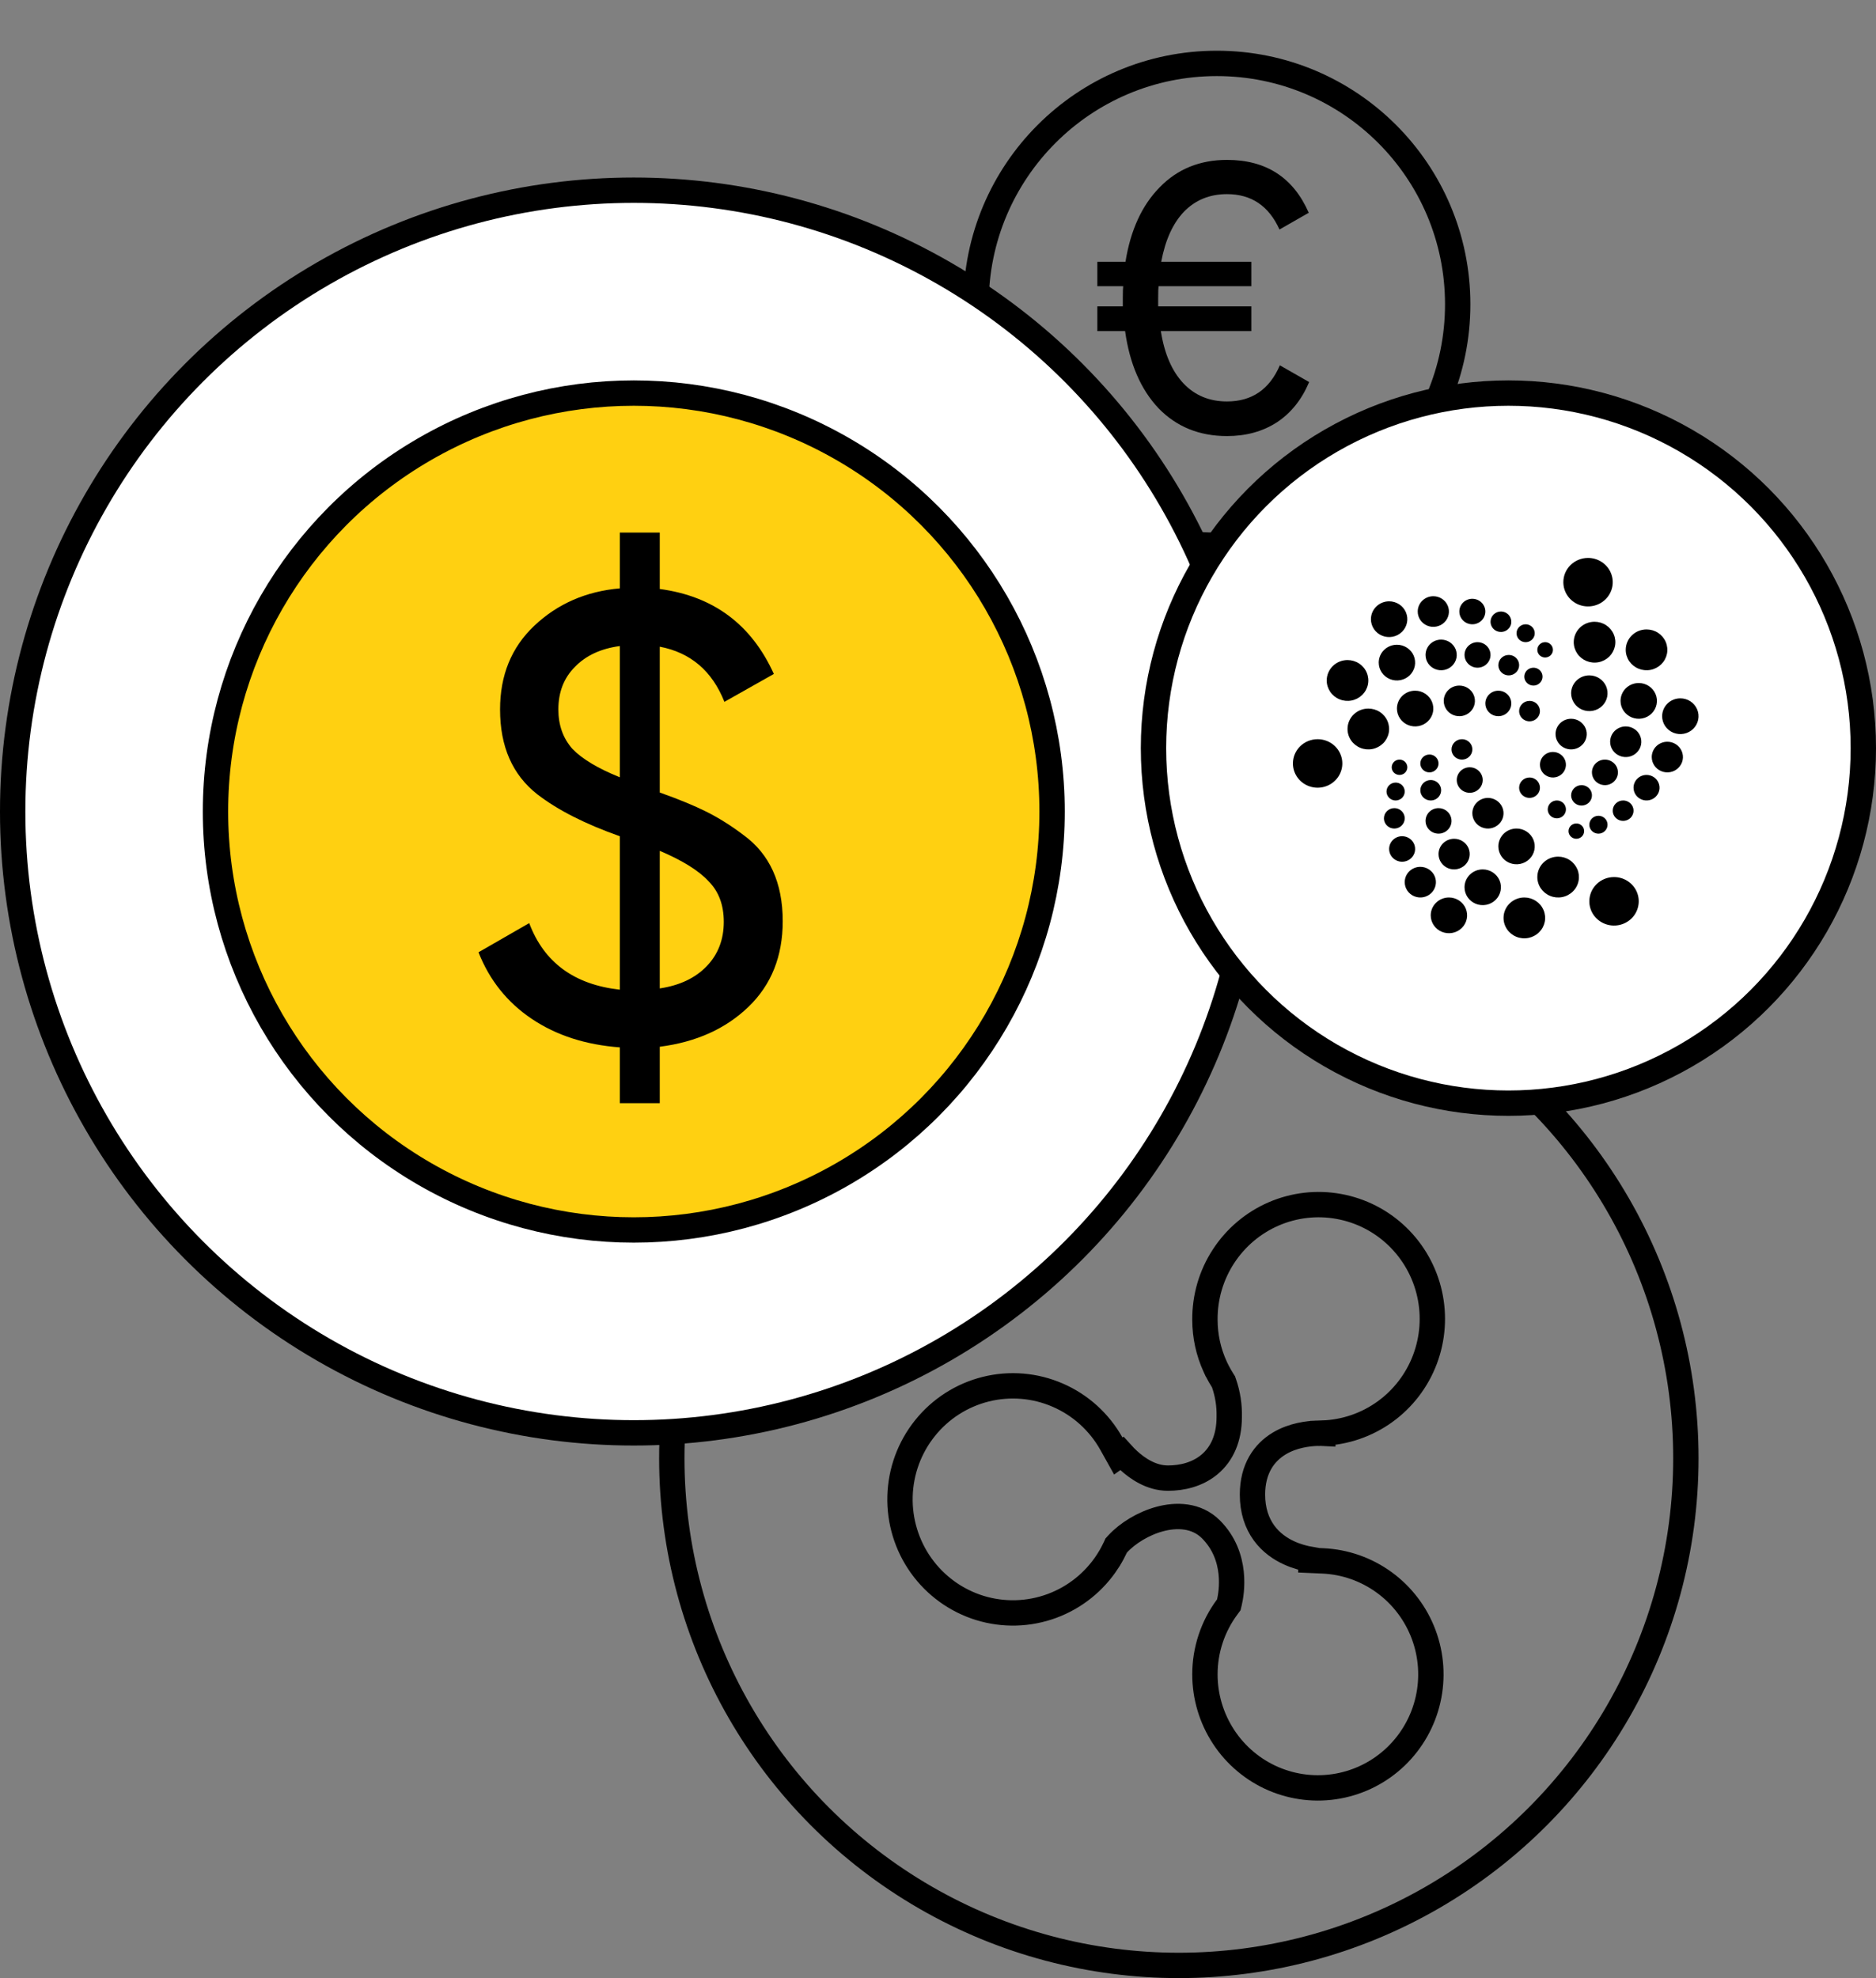 <svg width="74" height="78" viewBox="0 0 74 78" fill="none" xmlns="http://www.w3.org/2000/svg">
  <rect x="0" y="0" width="74" height="78" fill="#808080" stroke="none"/>
  <circle cx="48" cy="12" r="9.5" stroke="black"/>
  <circle cx="46.5" cy="57.5" r="20" stroke="black"/>
  <path d="M50.847 61.232C51.16 61.376 51.468 61.451 51.706 61.492V61.528L52.184 61.549C53.055 61.588 53.897 61.884 54.603 62.399C55.309 62.914 55.85 63.626 56.157 64.448C56.464 65.269 56.525 66.163 56.33 67.019C56.136 67.875 55.695 68.654 55.064 69.26C54.433 69.866 53.639 70.272 52.78 70.428C51.921 70.585 51.036 70.484 50.233 70.14C49.431 69.795 48.746 69.221 48.266 68.489C47.785 67.756 47.528 66.898 47.529 66.021V66.02C47.529 65.063 47.838 64.131 48.409 63.364L48.471 63.28L48.495 63.179C48.575 62.836 48.84 61.378 47.765 60.304L47.765 60.304C47.188 59.727 46.386 59.725 45.745 59.899C45.097 60.074 44.47 60.461 44.081 60.886L44.029 60.943L43.997 61.013C43.92 61.178 43.834 61.338 43.737 61.492L43.69 61.566L43.69 61.568C43.166 62.375 42.398 62.991 41.498 63.324C40.583 63.663 39.584 63.691 38.652 63.405C37.72 63.118 36.907 62.532 36.338 61.737C35.769 60.942 35.475 59.98 35.502 59.001C35.528 58.021 35.874 57.078 36.486 56.315C37.097 55.552 37.941 55.012 38.887 54.777C39.833 54.542 40.83 54.625 41.724 55.014C42.619 55.402 43.362 56.074 43.84 56.928L44.111 57.413L44.249 57.315C44.324 57.398 44.411 57.488 44.509 57.578C44.848 57.891 45.399 58.285 46.07 58.285C46.625 58.285 47.232 58.145 47.709 57.747C48.2 57.337 48.486 56.709 48.488 55.877C48.5 55.423 48.43 54.971 48.281 54.542L48.262 54.487L48.23 54.437C48.152 54.314 48.081 54.189 48.015 54.06L47.992 54.014L47.987 54.008L47.934 53.893C47.667 53.312 47.529 52.679 47.529 52.039L47.529 52.036C47.523 51.15 47.777 50.282 48.26 49.541C48.742 48.8 49.431 48.218 50.24 47.867C51.05 47.517 51.944 47.414 52.81 47.572C53.678 47.729 54.48 48.139 55.116 48.751C55.753 49.364 56.196 50.151 56.39 51.015C56.584 51.88 56.52 52.782 56.206 53.61C55.893 54.438 55.343 55.155 54.627 55.67C53.91 56.186 53.059 56.478 52.178 56.51L52.178 56.517C52.158 56.516 52.134 56.515 52.106 56.515L52.087 56.514L52.068 56.515C52.056 56.516 52.046 56.517 52.038 56.517L52.022 56.518C52.019 56.518 52.015 56.518 52.012 56.518C52 56.517 51.984 56.516 51.965 56.516H51.957L51.949 56.516C51.623 56.527 51.006 56.59 50.456 56.922C49.868 57.277 49.405 57.912 49.405 58.934C49.405 59.558 49.577 60.058 49.86 60.447C50.139 60.83 50.504 61.075 50.847 61.232Z" stroke="black"/>
  <circle cx="25" cy="32" r="24.5" fill="white" stroke="black"/>
  <circle cx="25" cy="32" r="16.5" fill="#FFD011" stroke="black"/>
  <circle cx="59.5" cy="29.5" r="14" fill="white" stroke="black"/>
  <path fill-rule="evenodd" clip-rule="evenodd" d="M51.974 29.148C52.167 29.148 52.355 29.204 52.516 29.309C52.676 29.414 52.801 29.563 52.874 29.738C52.948 29.913 52.968 30.105 52.93 30.291C52.892 30.476 52.8 30.646 52.663 30.78C52.527 30.914 52.353 31.005 52.164 31.042C51.975 31.079 51.779 31.06 51.602 30.988C51.423 30.915 51.271 30.793 51.164 30.635C51.057 30.478 51 30.293 51 30.104C51 29.85 51.103 29.607 51.285 29.428C51.468 29.248 51.716 29.148 51.974 29.148V29.148ZM63.667 34.584C63.859 34.584 64.048 34.64 64.208 34.745C64.368 34.85 64.493 34.999 64.567 35.174C64.641 35.349 64.66 35.541 64.622 35.727C64.585 35.912 64.492 36.083 64.356 36.217C64.219 36.35 64.046 36.441 63.857 36.478C63.668 36.515 63.472 36.496 63.294 36.424C63.116 36.352 62.964 36.229 62.856 36.072C62.749 35.914 62.692 35.729 62.692 35.54C62.692 35.287 62.795 35.043 62.978 34.864C63.16 34.685 63.408 34.584 63.667 34.584V34.584ZM62.641 22C62.834 22 63.022 22.056 63.182 22.161C63.343 22.266 63.468 22.416 63.541 22.59C63.615 22.765 63.634 22.957 63.597 23.143C63.559 23.328 63.466 23.499 63.33 23.633C63.194 23.766 63.02 23.858 62.831 23.894C62.642 23.931 62.446 23.912 62.268 23.84C62.09 23.768 61.938 23.645 61.831 23.488C61.724 23.33 61.667 23.145 61.667 22.956C61.667 22.703 61.769 22.459 61.952 22.28C62.135 22.101 62.383 22 62.641 22V22ZM53.154 26.027C53.316 26.027 53.475 26.074 53.61 26.163C53.745 26.251 53.85 26.377 53.912 26.524C53.974 26.671 53.99 26.833 53.959 26.989C53.927 27.146 53.849 27.289 53.734 27.402C53.619 27.514 53.473 27.591 53.314 27.622C53.155 27.653 52.99 27.637 52.84 27.576C52.69 27.515 52.562 27.412 52.472 27.28C52.382 27.147 52.333 26.991 52.333 26.832C52.333 26.619 52.42 26.414 52.574 26.263C52.727 26.112 52.936 26.027 53.154 26.027ZM53.974 27.94C54.137 27.94 54.295 27.987 54.43 28.075C54.565 28.164 54.67 28.29 54.732 28.437C54.794 28.584 54.811 28.746 54.779 28.902C54.747 29.058 54.669 29.202 54.555 29.314C54.44 29.427 54.294 29.504 54.134 29.535C53.975 29.566 53.81 29.55 53.66 29.489C53.51 29.428 53.382 29.325 53.292 29.192C53.202 29.06 53.154 28.904 53.154 28.745C53.154 28.531 53.24 28.326 53.394 28.175C53.548 28.024 53.757 27.94 53.974 27.94ZM62.897 24.517C63.06 24.517 63.218 24.564 63.353 24.652C63.488 24.741 63.593 24.867 63.656 25.014C63.718 25.161 63.734 25.323 63.702 25.479C63.67 25.636 63.592 25.779 63.478 25.892C63.363 26.004 63.217 26.081 63.057 26.112C62.898 26.143 62.733 26.127 62.583 26.066C62.434 26.005 62.305 25.902 62.215 25.77C62.125 25.637 62.077 25.481 62.077 25.322C62.077 25.109 62.163 24.904 62.317 24.753C62.471 24.602 62.68 24.517 62.897 24.517ZM64.949 24.819C65.111 24.819 65.27 24.866 65.405 24.954C65.54 25.043 65.645 25.169 65.707 25.316C65.769 25.463 65.785 25.625 65.754 25.781C65.722 25.938 65.644 26.081 65.529 26.194C65.414 26.306 65.268 26.383 65.109 26.414C64.95 26.445 64.785 26.429 64.635 26.368C64.485 26.307 64.357 26.204 64.266 26.072C64.176 25.939 64.128 25.783 64.128 25.624C64.128 25.411 64.215 25.206 64.368 25.055C64.522 24.904 64.731 24.819 64.949 24.819ZM61.462 33.779C61.624 33.779 61.782 33.826 61.917 33.914C62.052 34.003 62.157 34.129 62.22 34.276C62.282 34.423 62.298 34.585 62.266 34.741C62.235 34.897 62.157 35.041 62.042 35.153C61.927 35.266 61.781 35.343 61.622 35.374C61.462 35.405 61.297 35.389 61.148 35.328C60.998 35.267 60.87 35.164 60.779 35.031C60.689 34.899 60.641 34.743 60.641 34.584C60.641 34.37 60.727 34.165 60.881 34.014C61.035 33.863 61.244 33.779 61.462 33.779ZM60.128 35.389C60.291 35.389 60.449 35.437 60.584 35.525C60.719 35.614 60.824 35.739 60.886 35.886C60.948 36.034 60.965 36.196 60.933 36.352C60.901 36.508 60.823 36.651 60.708 36.764C60.594 36.877 60.447 36.953 60.288 36.984C60.129 37.016 59.964 37 59.814 36.939C59.664 36.878 59.536 36.775 59.446 36.642C59.356 36.51 59.308 36.354 59.308 36.195C59.308 35.981 59.394 35.776 59.548 35.625C59.702 35.474 59.911 35.389 60.128 35.389ZM59.821 32.671C59.962 32.671 60.101 32.712 60.219 32.79C60.337 32.867 60.429 32.977 60.484 33.106C60.538 33.235 60.552 33.377 60.525 33.513C60.497 33.65 60.429 33.776 60.328 33.874C60.228 33.973 60.1 34.04 59.961 34.067C59.821 34.094 59.677 34.08 59.546 34.027C59.415 33.974 59.302 33.883 59.224 33.767C59.145 33.651 59.103 33.515 59.103 33.376C59.103 33.189 59.178 33.01 59.313 32.877C59.447 32.745 59.63 32.671 59.821 32.671ZM58.487 34.282C58.629 34.282 58.768 34.323 58.886 34.401C59.004 34.478 59.096 34.588 59.151 34.717C59.205 34.846 59.219 34.987 59.191 35.124C59.164 35.261 59.095 35.386 58.995 35.485C58.894 35.583 58.767 35.651 58.627 35.678C58.488 35.705 58.344 35.691 58.212 35.638C58.081 35.584 57.969 35.494 57.89 35.378C57.811 35.262 57.769 35.126 57.769 34.987C57.769 34.8 57.845 34.62 57.98 34.488C58.114 34.356 58.297 34.282 58.487 34.282V34.282ZM57.154 35.389C57.296 35.389 57.435 35.431 57.553 35.508C57.671 35.586 57.763 35.696 57.817 35.824C57.871 35.953 57.886 36.095 57.858 36.231C57.83 36.368 57.762 36.494 57.661 36.592C57.561 36.691 57.433 36.758 57.294 36.785C57.155 36.812 57.01 36.798 56.879 36.745C56.748 36.692 56.636 36.601 56.557 36.486C56.478 36.37 56.436 36.233 56.436 36.094C56.436 35.907 56.511 35.728 56.646 35.596C56.781 35.464 56.963 35.389 57.154 35.389V35.389ZM62.692 26.631C62.834 26.631 62.973 26.672 63.091 26.75C63.209 26.827 63.301 26.937 63.356 27.066C63.41 27.195 63.424 27.336 63.397 27.473C63.369 27.61 63.3 27.735 63.2 27.834C63.1 27.932 62.972 28 62.832 28.027C62.693 28.054 62.549 28.04 62.418 27.987C62.286 27.933 62.174 27.843 62.095 27.727C62.017 27.611 61.974 27.475 61.974 27.336C61.974 27.149 62.05 26.969 62.185 26.837C62.319 26.705 62.502 26.631 62.692 26.631ZM64.641 26.933C64.783 26.933 64.922 26.974 65.04 27.052C65.158 27.129 65.25 27.239 65.304 27.368C65.359 27.497 65.373 27.638 65.345 27.775C65.317 27.912 65.249 28.037 65.149 28.136C65.048 28.234 64.92 28.302 64.781 28.329C64.642 28.356 64.498 28.342 64.366 28.289C64.235 28.235 64.123 28.145 64.044 28.029C63.965 27.913 63.923 27.777 63.923 27.638C63.923 27.451 63.999 27.271 64.133 27.139C64.268 27.007 64.451 26.933 64.641 26.933V26.933ZM66.282 27.537C66.424 27.537 66.563 27.578 66.681 27.656C66.799 27.733 66.891 27.843 66.945 27.972C67 28.101 67.014 28.242 66.986 28.379C66.959 28.516 66.89 28.641 66.79 28.74C66.689 28.838 66.561 28.906 66.422 28.933C66.283 28.96 66.138 28.946 66.007 28.893C65.876 28.839 65.764 28.749 65.685 28.633C65.606 28.517 65.564 28.381 65.564 28.242C65.564 28.055 65.64 27.875 65.774 27.743C65.909 27.611 66.092 27.537 66.282 27.537ZM54.795 23.711C54.937 23.711 55.076 23.753 55.194 23.83C55.312 23.908 55.404 24.018 55.458 24.146C55.513 24.275 55.527 24.417 55.499 24.554C55.471 24.69 55.403 24.816 55.303 24.914C55.202 25.013 55.074 25.08 54.935 25.107C54.796 25.134 54.651 25.12 54.52 25.067C54.389 25.014 54.277 24.924 54.198 24.808C54.119 24.692 54.077 24.555 54.077 24.416C54.077 24.229 54.153 24.05 54.287 23.918C54.422 23.786 54.605 23.711 54.795 23.711V23.711ZM55.103 25.423C55.245 25.423 55.383 25.464 55.501 25.542C55.62 25.619 55.712 25.729 55.766 25.858C55.82 25.987 55.834 26.128 55.807 26.265C55.779 26.402 55.711 26.527 55.61 26.626C55.51 26.724 55.382 26.791 55.243 26.819C55.103 26.846 54.959 26.832 54.828 26.779C54.697 26.725 54.584 26.635 54.506 26.519C54.427 26.403 54.385 26.267 54.385 26.128C54.385 25.941 54.46 25.761 54.595 25.629C54.73 25.497 54.912 25.423 55.103 25.423ZM55.821 27.235C55.962 27.235 56.101 27.276 56.219 27.354C56.337 27.431 56.429 27.541 56.484 27.67C56.538 27.799 56.552 27.94 56.525 28.077C56.497 28.214 56.429 28.339 56.328 28.438C56.228 28.536 56.1 28.604 55.961 28.631C55.821 28.658 55.677 28.644 55.546 28.591C55.415 28.537 55.302 28.447 55.224 28.331C55.145 28.215 55.103 28.079 55.103 27.94C55.103 27.753 55.178 27.573 55.313 27.441C55.447 27.309 55.63 27.235 55.821 27.235V27.235ZM57.564 27.034C57.686 27.034 57.805 27.069 57.906 27.135C58.007 27.202 58.086 27.296 58.133 27.406C58.179 27.517 58.191 27.638 58.168 27.755C58.144 27.873 58.085 27.98 57.999 28.065C57.913 28.149 57.803 28.207 57.684 28.23C57.565 28.253 57.441 28.241 57.329 28.196C57.216 28.15 57.12 28.073 57.052 27.973C56.985 27.874 56.949 27.757 56.949 27.638C56.949 27.477 57.014 27.324 57.129 27.21C57.244 27.097 57.401 27.034 57.564 27.034V27.034ZM56.846 25.221C56.968 25.221 57.087 25.257 57.188 25.323C57.289 25.39 57.368 25.484 57.415 25.594C57.461 25.705 57.474 25.826 57.45 25.943C57.426 26.061 57.367 26.168 57.281 26.253C57.195 26.337 57.086 26.395 56.966 26.418C56.847 26.441 56.723 26.429 56.611 26.384C56.498 26.338 56.402 26.26 56.334 26.161C56.267 26.062 56.231 25.945 56.231 25.826C56.231 25.665 56.296 25.512 56.411 25.398C56.526 25.285 56.683 25.221 56.846 25.221ZM58.692 31.463C58.814 31.463 58.933 31.498 59.034 31.565C59.135 31.631 59.214 31.726 59.261 31.836C59.307 31.946 59.32 32.068 59.296 32.185C59.272 32.302 59.214 32.41 59.127 32.494C59.041 32.579 58.932 32.636 58.812 32.66C58.693 32.683 58.569 32.671 58.457 32.625C58.344 32.579 58.248 32.502 58.181 32.403C58.113 32.303 58.077 32.187 58.077 32.067C58.077 31.907 58.142 31.753 58.257 31.64C58.373 31.527 58.529 31.463 58.692 31.463ZM57.359 33.074C57.481 33.074 57.6 33.109 57.701 33.176C57.802 33.242 57.881 33.336 57.928 33.447C57.974 33.557 57.986 33.678 57.962 33.796C57.939 33.913 57.88 34.02 57.794 34.105C57.708 34.189 57.598 34.247 57.479 34.27C57.36 34.294 57.236 34.282 57.123 34.236C57.011 34.19 56.915 34.113 56.847 34.013C56.78 33.914 56.744 33.797 56.744 33.678C56.744 33.518 56.808 33.364 56.924 33.251C57.039 33.138 57.196 33.074 57.359 33.074ZM56.026 34.181C56.147 34.181 56.266 34.217 56.367 34.283C56.469 34.349 56.548 34.444 56.594 34.554C56.641 34.664 56.653 34.786 56.629 34.903C56.605 35.02 56.547 35.128 56.461 35.212C56.375 35.297 56.265 35.354 56.146 35.378C56.026 35.401 55.903 35.389 55.79 35.343C55.678 35.298 55.582 35.22 55.514 35.121C55.446 35.022 55.41 34.905 55.41 34.785C55.41 34.625 55.475 34.471 55.59 34.358C55.706 34.245 55.862 34.181 56.026 34.181V34.181ZM61.974 28.342C62.096 28.342 62.215 28.378 62.316 28.444C62.417 28.511 62.496 28.605 62.543 28.715C62.59 28.826 62.602 28.947 62.578 29.064C62.554 29.181 62.496 29.289 62.41 29.373C62.323 29.458 62.214 29.515 62.094 29.539C61.975 29.562 61.851 29.55 61.739 29.504C61.626 29.459 61.53 29.381 61.463 29.282C61.395 29.183 61.359 29.066 61.359 28.946C61.359 28.786 61.424 28.633 61.539 28.519C61.655 28.406 61.811 28.342 61.974 28.342ZM64.128 28.644C64.25 28.644 64.369 28.68 64.47 28.746C64.571 28.812 64.65 28.907 64.697 29.017C64.743 29.128 64.755 29.249 64.732 29.366C64.708 29.483 64.649 29.591 64.563 29.675C64.477 29.76 64.368 29.817 64.248 29.841C64.129 29.864 64.005 29.852 63.893 29.806C63.78 29.761 63.684 29.683 63.617 29.584C63.549 29.485 63.513 29.368 63.513 29.248C63.513 29.088 63.578 28.934 63.693 28.821C63.809 28.708 63.965 28.644 64.128 28.644ZM65.769 29.248C65.891 29.248 66.01 29.284 66.111 29.35C66.212 29.416 66.291 29.511 66.338 29.621C66.384 29.732 66.397 29.853 66.373 29.97C66.349 30.087 66.29 30.195 66.204 30.279C66.118 30.364 66.009 30.422 65.889 30.445C65.77 30.468 65.646 30.456 65.534 30.41C65.421 30.365 65.325 30.287 65.258 30.188C65.19 30.089 65.154 29.972 65.154 29.852C65.154 29.692 65.219 29.538 65.334 29.425C65.45 29.312 65.606 29.248 65.769 29.248ZM64.949 30.557C65.05 30.557 65.149 30.587 65.234 30.642C65.318 30.697 65.384 30.776 65.422 30.868C65.461 30.96 65.472 31.061 65.452 31.159C65.432 31.256 65.383 31.346 65.311 31.416C65.24 31.487 65.148 31.535 65.049 31.554C64.949 31.573 64.846 31.564 64.752 31.525C64.659 31.487 64.579 31.423 64.522 31.34C64.466 31.257 64.436 31.16 64.436 31.06C64.436 30.927 64.49 30.799 64.586 30.704C64.682 30.61 64.813 30.557 64.949 30.557ZM63.308 29.953C63.409 29.953 63.508 29.983 63.593 30.038C63.677 30.093 63.743 30.172 63.782 30.264C63.82 30.356 63.83 30.457 63.811 30.555C63.791 30.652 63.742 30.742 63.67 30.812C63.599 30.883 63.507 30.931 63.408 30.95C63.308 30.97 63.205 30.959 63.111 30.921C63.018 30.883 62.938 30.819 62.881 30.736C62.825 30.653 62.795 30.556 62.795 30.456C62.795 30.323 62.849 30.195 62.945 30.1C63.041 30.006 63.172 29.953 63.308 29.953V29.953ZM61.256 29.651C61.358 29.651 61.457 29.68 61.541 29.736C61.626 29.791 61.691 29.87 61.73 29.962C61.769 30.054 61.779 30.155 61.759 30.253C61.74 30.35 61.691 30.44 61.619 30.51C61.547 30.581 61.456 30.629 61.356 30.648C61.257 30.668 61.154 30.657 61.06 30.619C60.967 30.581 60.886 30.517 60.83 30.434C60.774 30.351 60.744 30.254 60.744 30.154C60.744 30.021 60.798 29.893 60.894 29.798C60.99 29.704 61.12 29.651 61.256 29.651V29.651ZM59.103 27.235C59.204 27.235 59.303 27.264 59.388 27.32C59.472 27.375 59.538 27.454 59.576 27.546C59.615 27.638 59.625 27.739 59.605 27.837C59.586 27.934 59.537 28.024 59.465 28.094C59.394 28.165 59.302 28.212 59.203 28.232C59.103 28.251 59 28.241 58.906 28.203C58.813 28.165 58.733 28.101 58.676 28.018C58.62 27.935 58.59 27.838 58.59 27.738C58.59 27.605 58.644 27.477 58.74 27.382C58.836 27.288 58.967 27.235 59.103 27.235ZM58.282 25.322C58.383 25.322 58.483 25.352 58.567 25.407C58.651 25.462 58.717 25.541 58.756 25.633C58.795 25.725 58.805 25.826 58.785 25.924C58.765 26.021 58.716 26.111 58.645 26.181C58.573 26.252 58.482 26.3 58.382 26.319C58.283 26.339 58.179 26.329 58.086 26.291C57.992 26.252 57.912 26.188 57.856 26.105C57.799 26.022 57.769 25.925 57.769 25.826C57.769 25.692 57.823 25.564 57.919 25.47C58.016 25.375 58.146 25.322 58.282 25.322ZM58.077 23.611C58.178 23.611 58.278 23.64 58.362 23.696C58.446 23.751 58.512 23.829 58.551 23.922C58.59 24.013 58.6 24.115 58.58 24.212C58.56 24.31 58.511 24.4 58.44 24.47C58.368 24.54 58.276 24.588 58.177 24.608C58.078 24.627 57.974 24.617 57.881 24.579C57.787 24.541 57.707 24.477 57.651 24.394C57.594 24.311 57.564 24.214 57.564 24.114C57.564 23.981 57.618 23.853 57.714 23.758C57.81 23.664 57.941 23.611 58.077 23.611ZM57.974 30.255C58.076 30.255 58.175 30.285 58.259 30.34C58.344 30.395 58.409 30.474 58.448 30.566C58.487 30.658 58.497 30.759 58.477 30.857C58.458 30.954 58.409 31.044 58.337 31.114C58.265 31.185 58.174 31.233 58.074 31.252C57.975 31.271 57.872 31.262 57.778 31.223C57.684 31.185 57.604 31.121 57.548 31.038C57.492 30.955 57.462 30.858 57.462 30.758C57.462 30.625 57.516 30.497 57.612 30.402C57.708 30.308 57.838 30.255 57.974 30.255V30.255ZM56.744 31.866C56.845 31.866 56.944 31.895 57.029 31.951C57.113 32.006 57.179 32.084 57.217 32.176C57.256 32.269 57.266 32.37 57.247 32.467C57.227 32.565 57.178 32.655 57.106 32.725C57.035 32.795 56.943 32.843 56.844 32.863C56.744 32.882 56.641 32.872 56.547 32.834C56.454 32.796 56.373 32.732 56.317 32.649C56.261 32.566 56.231 32.469 56.231 32.369C56.231 32.236 56.285 32.108 56.381 32.013C56.477 31.919 56.608 31.866 56.744 31.866ZM55.308 32.973C55.409 32.973 55.508 33.003 55.593 33.058C55.677 33.113 55.743 33.192 55.782 33.284C55.82 33.376 55.83 33.477 55.811 33.575C55.791 33.672 55.742 33.762 55.67 33.832C55.599 33.903 55.507 33.951 55.408 33.97C55.308 33.99 55.205 33.98 55.111 33.941C55.018 33.903 54.938 33.839 54.881 33.756C54.825 33.673 54.795 33.576 54.795 33.477C54.795 33.343 54.849 33.215 54.945 33.121C55.041 33.026 55.172 32.973 55.308 32.973ZM55 31.866C55.081 31.866 55.16 31.889 55.228 31.934C55.295 31.978 55.348 32.041 55.379 32.114C55.41 32.188 55.418 32.269 55.402 32.347C55.386 32.425 55.347 32.497 55.29 32.553C55.233 32.609 55.16 32.648 55.08 32.663C55.001 32.679 54.918 32.671 54.843 32.641C54.768 32.61 54.704 32.558 54.659 32.492C54.614 32.426 54.59 32.348 54.59 32.269C54.59 32.162 54.633 32.059 54.71 31.984C54.787 31.908 54.891 31.866 55 31.866ZM56.436 30.758C56.517 30.758 56.596 30.782 56.664 30.826C56.731 30.87 56.784 30.933 56.815 31.007C56.846 31.081 56.854 31.162 56.838 31.24C56.822 31.318 56.783 31.39 56.726 31.446C56.669 31.502 56.596 31.541 56.516 31.556C56.436 31.572 56.354 31.564 56.279 31.533C56.204 31.503 56.14 31.451 56.095 31.385C56.05 31.319 56.026 31.241 56.026 31.161C56.026 31.054 56.069 30.952 56.146 30.876C56.223 30.801 56.327 30.758 56.436 30.758ZM57.667 29.148C57.748 29.148 57.827 29.171 57.895 29.215C57.962 29.26 58.015 29.323 58.046 29.396C58.077 29.47 58.085 29.551 58.069 29.629C58.053 29.707 58.014 29.779 57.957 29.835C57.899 29.891 57.826 29.93 57.747 29.945C57.667 29.961 57.585 29.953 57.51 29.922C57.435 29.892 57.371 29.84 57.326 29.774C57.281 29.708 57.256 29.63 57.256 29.55C57.256 29.444 57.3 29.341 57.377 29.266C57.453 29.19 57.558 29.148 57.667 29.148ZM60.333 30.658C60.414 30.658 60.494 30.681 60.561 30.726C60.629 30.77 60.681 30.833 60.712 30.906C60.743 30.98 60.752 31.061 60.736 31.139C60.72 31.217 60.681 31.289 60.623 31.345C60.566 31.401 60.493 31.44 60.413 31.455C60.334 31.471 60.251 31.463 60.176 31.432C60.101 31.402 60.037 31.35 59.992 31.284C59.947 31.218 59.923 31.14 59.923 31.06C59.923 30.954 59.966 30.851 60.043 30.776C60.12 30.7 60.224 30.658 60.333 30.658ZM62.385 30.96C62.466 30.96 62.545 30.983 62.612 31.028C62.68 31.072 62.733 31.135 62.764 31.208C62.795 31.282 62.803 31.363 62.787 31.441C62.771 31.519 62.732 31.591 62.675 31.647C62.617 31.703 62.544 31.742 62.465 31.757C62.385 31.773 62.303 31.765 62.228 31.735C62.153 31.704 62.089 31.652 62.044 31.586C61.998 31.52 61.974 31.442 61.974 31.362C61.974 31.256 62.018 31.153 62.094 31.078C62.172 31.002 62.276 30.96 62.385 30.96ZM64.026 31.564C64.107 31.564 64.186 31.587 64.254 31.632C64.321 31.676 64.374 31.739 64.405 31.812C64.436 31.886 64.444 31.967 64.428 32.045C64.412 32.123 64.373 32.195 64.316 32.251C64.258 32.307 64.185 32.346 64.106 32.361C64.026 32.377 63.944 32.369 63.869 32.339C63.794 32.308 63.73 32.256 63.684 32.19C63.639 32.124 63.615 32.046 63.615 31.966C63.615 31.86 63.659 31.757 63.736 31.682C63.812 31.606 63.917 31.564 64.026 31.564ZM60.333 27.638C60.414 27.638 60.494 27.661 60.561 27.705C60.629 27.75 60.681 27.813 60.712 27.886C60.743 27.96 60.752 28.041 60.736 28.119C60.72 28.197 60.681 28.269 60.623 28.325C60.566 28.381 60.493 28.42 60.413 28.435C60.334 28.451 60.251 28.443 60.176 28.412C60.101 28.382 60.037 28.33 59.992 28.264C59.947 28.198 59.923 28.12 59.923 28.04C59.923 27.933 59.966 27.831 60.043 27.756C60.12 27.68 60.224 27.638 60.333 27.638ZM59.513 25.826C59.594 25.826 59.673 25.849 59.741 25.893C59.808 25.938 59.861 26 59.892 26.074C59.923 26.148 59.931 26.229 59.915 26.307C59.899 26.385 59.86 26.457 59.803 26.513C59.745 26.569 59.672 26.608 59.593 26.623C59.513 26.639 59.431 26.631 59.356 26.6C59.281 26.57 59.217 26.518 59.172 26.452C59.127 26.386 59.103 26.308 59.103 26.228C59.103 26.121 59.146 26.019 59.223 25.944C59.3 25.868 59.404 25.826 59.513 25.826ZM59.205 24.114C59.286 24.114 59.366 24.138 59.433 24.182C59.501 24.226 59.553 24.289 59.584 24.363C59.615 24.436 59.623 24.517 59.608 24.595C59.592 24.674 59.553 24.745 59.495 24.802C59.438 24.858 59.365 24.896 59.285 24.912C59.206 24.927 59.123 24.919 59.048 24.889C58.973 24.858 58.909 24.807 58.864 24.741C58.819 24.674 58.795 24.596 58.795 24.517C58.795 24.41 58.838 24.308 58.915 24.232C58.992 24.157 59.096 24.114 59.205 24.114ZM60.179 24.617C60.251 24.617 60.32 24.638 60.379 24.677C60.438 24.715 60.484 24.771 60.511 24.835C60.538 24.899 60.545 24.97 60.532 25.038C60.518 25.107 60.483 25.17 60.433 25.219C60.383 25.268 60.319 25.302 60.249 25.315C60.18 25.329 60.108 25.322 60.042 25.295C59.977 25.269 59.92 25.224 59.881 25.166C59.842 25.108 59.821 25.04 59.821 24.97C59.821 24.876 59.858 24.787 59.926 24.721C59.993 24.655 60.084 24.617 60.179 24.617ZM60.487 26.329C60.558 26.329 60.628 26.349 60.687 26.388C60.746 26.427 60.792 26.482 60.819 26.546C60.846 26.611 60.853 26.682 60.839 26.75C60.825 26.818 60.791 26.881 60.741 26.93C60.691 26.98 60.627 27.013 60.557 27.027C60.488 27.04 60.415 27.033 60.35 27.007C60.284 26.98 60.228 26.935 60.189 26.877C60.149 26.819 60.128 26.751 60.128 26.681C60.128 26.588 60.166 26.498 60.233 26.432C60.301 26.366 60.392 26.329 60.487 26.329ZM60.949 25.322C61.01 25.322 61.069 25.34 61.12 25.373C61.17 25.406 61.21 25.453 61.233 25.509C61.256 25.564 61.262 25.625 61.251 25.683C61.239 25.742 61.209 25.796 61.166 25.838C61.123 25.88 61.068 25.909 61.009 25.92C60.949 25.932 60.887 25.926 60.831 25.903C60.775 25.88 60.727 25.842 60.693 25.792C60.659 25.742 60.641 25.684 60.641 25.624C60.641 25.544 60.673 25.467 60.731 25.411C60.789 25.354 60.867 25.322 60.949 25.322V25.322ZM63.051 32.168C63.122 32.168 63.192 32.188 63.251 32.227C63.31 32.266 63.356 32.321 63.383 32.385C63.41 32.45 63.417 32.52 63.403 32.589C63.389 32.657 63.355 32.72 63.305 32.769C63.255 32.819 63.191 32.852 63.121 32.866C63.052 32.879 62.98 32.872 62.914 32.846C62.848 32.819 62.792 32.774 62.753 32.716C62.713 32.658 62.692 32.59 62.692 32.52C62.692 32.427 62.73 32.337 62.797 32.271C62.865 32.205 62.956 32.168 63.051 32.168V32.168ZM61.41 31.564C61.481 31.564 61.551 31.584 61.61 31.623C61.669 31.662 61.715 31.717 61.742 31.781C61.769 31.846 61.776 31.916 61.762 31.985C61.748 32.053 61.714 32.116 61.664 32.165C61.614 32.215 61.55 32.248 61.48 32.262C61.411 32.275 61.339 32.268 61.273 32.242C61.207 32.215 61.151 32.17 61.112 32.112C61.072 32.054 61.051 31.986 61.051 31.916C61.051 31.823 61.089 31.733 61.156 31.667C61.224 31.601 61.315 31.564 61.41 31.564V31.564ZM62.179 32.47C62.24 32.47 62.3 32.487 62.35 32.521C62.401 32.554 62.441 32.601 62.464 32.656C62.487 32.711 62.493 32.772 62.481 32.831C62.469 32.889 62.44 32.943 62.397 32.985C62.354 33.028 62.299 33.056 62.239 33.068C62.18 33.08 62.118 33.074 62.062 33.051C62.005 33.028 61.958 32.989 61.924 32.94C61.89 32.89 61.872 32.831 61.872 32.772C61.872 32.692 61.904 32.615 61.962 32.558C62.02 32.502 62.098 32.47 62.179 32.47V32.47ZM56.385 29.752C56.456 29.752 56.525 29.772 56.584 29.811C56.643 29.85 56.689 29.905 56.716 29.969C56.743 30.034 56.751 30.104 56.737 30.173C56.723 30.241 56.689 30.304 56.638 30.353C56.588 30.402 56.524 30.436 56.455 30.45C56.385 30.463 56.313 30.456 56.247 30.43C56.182 30.403 56.126 30.358 56.086 30.3C56.047 30.242 56.026 30.174 56.026 30.104C56.026 30.011 56.063 29.921 56.131 29.855C56.198 29.789 56.289 29.752 56.385 29.752V29.752ZM55.051 30.859C55.122 30.859 55.192 30.88 55.251 30.918C55.31 30.957 55.356 31.012 55.383 31.077C55.41 31.141 55.417 31.212 55.403 31.28C55.389 31.349 55.355 31.411 55.305 31.461C55.255 31.51 55.191 31.543 55.121 31.557C55.052 31.571 54.98 31.564 54.914 31.537C54.848 31.51 54.792 31.465 54.753 31.407C54.713 31.349 54.692 31.281 54.692 31.211C54.692 31.118 54.73 31.028 54.797 30.962C54.865 30.896 54.956 30.859 55.051 30.859ZM55.205 29.953C55.266 29.953 55.325 29.971 55.376 30.004C55.427 30.037 55.466 30.084 55.489 30.14C55.513 30.195 55.519 30.255 55.507 30.314C55.495 30.372 55.466 30.426 55.423 30.469C55.38 30.511 55.325 30.54 55.265 30.551C55.206 30.563 55.144 30.557 55.087 30.534C55.031 30.511 54.983 30.473 54.949 30.423C54.916 30.373 54.897 30.315 54.897 30.255C54.897 30.175 54.93 30.098 54.988 30.041C55.045 29.985 55.123 29.953 55.205 29.953ZM56.538 23.51C56.66 23.51 56.779 23.546 56.88 23.612C56.982 23.678 57.06 23.773 57.107 23.883C57.154 23.993 57.166 24.115 57.142 24.232C57.118 24.349 57.06 24.457 56.974 24.541C56.888 24.626 56.778 24.683 56.658 24.706C56.539 24.73 56.415 24.718 56.303 24.672C56.191 24.626 56.094 24.549 56.027 24.45C55.959 24.35 55.923 24.234 55.923 24.114C55.923 23.954 55.988 23.8 56.103 23.687C56.219 23.574 56.375 23.51 56.538 23.51Z" fill="black"/>
  <path d="M30.875 36.325C30.875 37.708 30.425 38.833 29.525 39.7C28.625 40.567 27.458 41.092 26.025 41.275V43.5H24.45V41.3C23.1 41.2 21.942 40.825 20.975 40.175C20.008 39.525 19.308 38.65 18.875 37.55L20.875 36.4C21.458 37.95 22.65 38.825 24.45 39.025V32.975C23.083 32.492 22 31.942 21.2 31.325C20.217 30.558 19.725 29.442 19.725 27.975C19.725 26.625 20.175 25.525 21.075 24.675C21.992 23.808 23.117 23.317 24.45 23.2V21H26.025V23.225C28.142 23.508 29.642 24.625 30.525 26.575L28.575 27.675C28.092 26.458 27.242 25.733 26.025 25.5V31.25C26.775 31.517 27.383 31.767 27.85 32C28.35 32.25 28.842 32.558 29.325 32.925C30.358 33.675 30.875 34.808 30.875 36.325ZM22.025 27.975C22.025 28.592 22.208 29.108 22.575 29.525C22.958 29.925 23.583 30.3 24.45 30.65V25.475C23.7 25.575 23.108 25.85 22.675 26.3C22.242 26.733 22.025 27.292 22.025 27.975ZM26.025 33.55V38.975C26.808 38.858 27.425 38.567 27.875 38.1C28.325 37.633 28.55 37.05 28.55 36.35C28.55 35.683 28.35 35.15 27.95 34.75C27.567 34.333 26.925 33.933 26.025 33.55Z" fill="black"/>
  <path d="M50.485 14.405L51.64 15.065C51.35 15.755 50.925 16.285 50.365 16.655C49.805 17.015 49.15 17.195 48.4 17.195C47.31 17.195 46.41 16.83 45.7 16.1C45 15.36 44.56 14.345 44.38 13.055H43.285V12.08H44.29V11.75C44.29 11.51 44.295 11.355 44.305 11.285H43.285V10.325H44.395C44.595 9.075 45.045 8.095 45.745 7.385C46.445 6.665 47.33 6.305 48.4 6.305C49.94 6.305 51.015 7 51.625 8.39L50.47 9.05C50.05 8.12 49.36 7.655 48.4 7.655C47.72 7.655 47.155 7.885 46.705 8.345C46.265 8.805 45.965 9.465 45.805 10.325H49.36V11.285H45.7C45.69 11.355 45.685 11.51 45.685 11.75V12.08H49.36V13.055H45.79C45.93 13.945 46.225 14.63 46.675 15.11C47.125 15.59 47.7 15.83 48.4 15.83C49.38 15.83 50.075 15.355 50.485 14.405Z" fill="black"/>
  </svg>
  